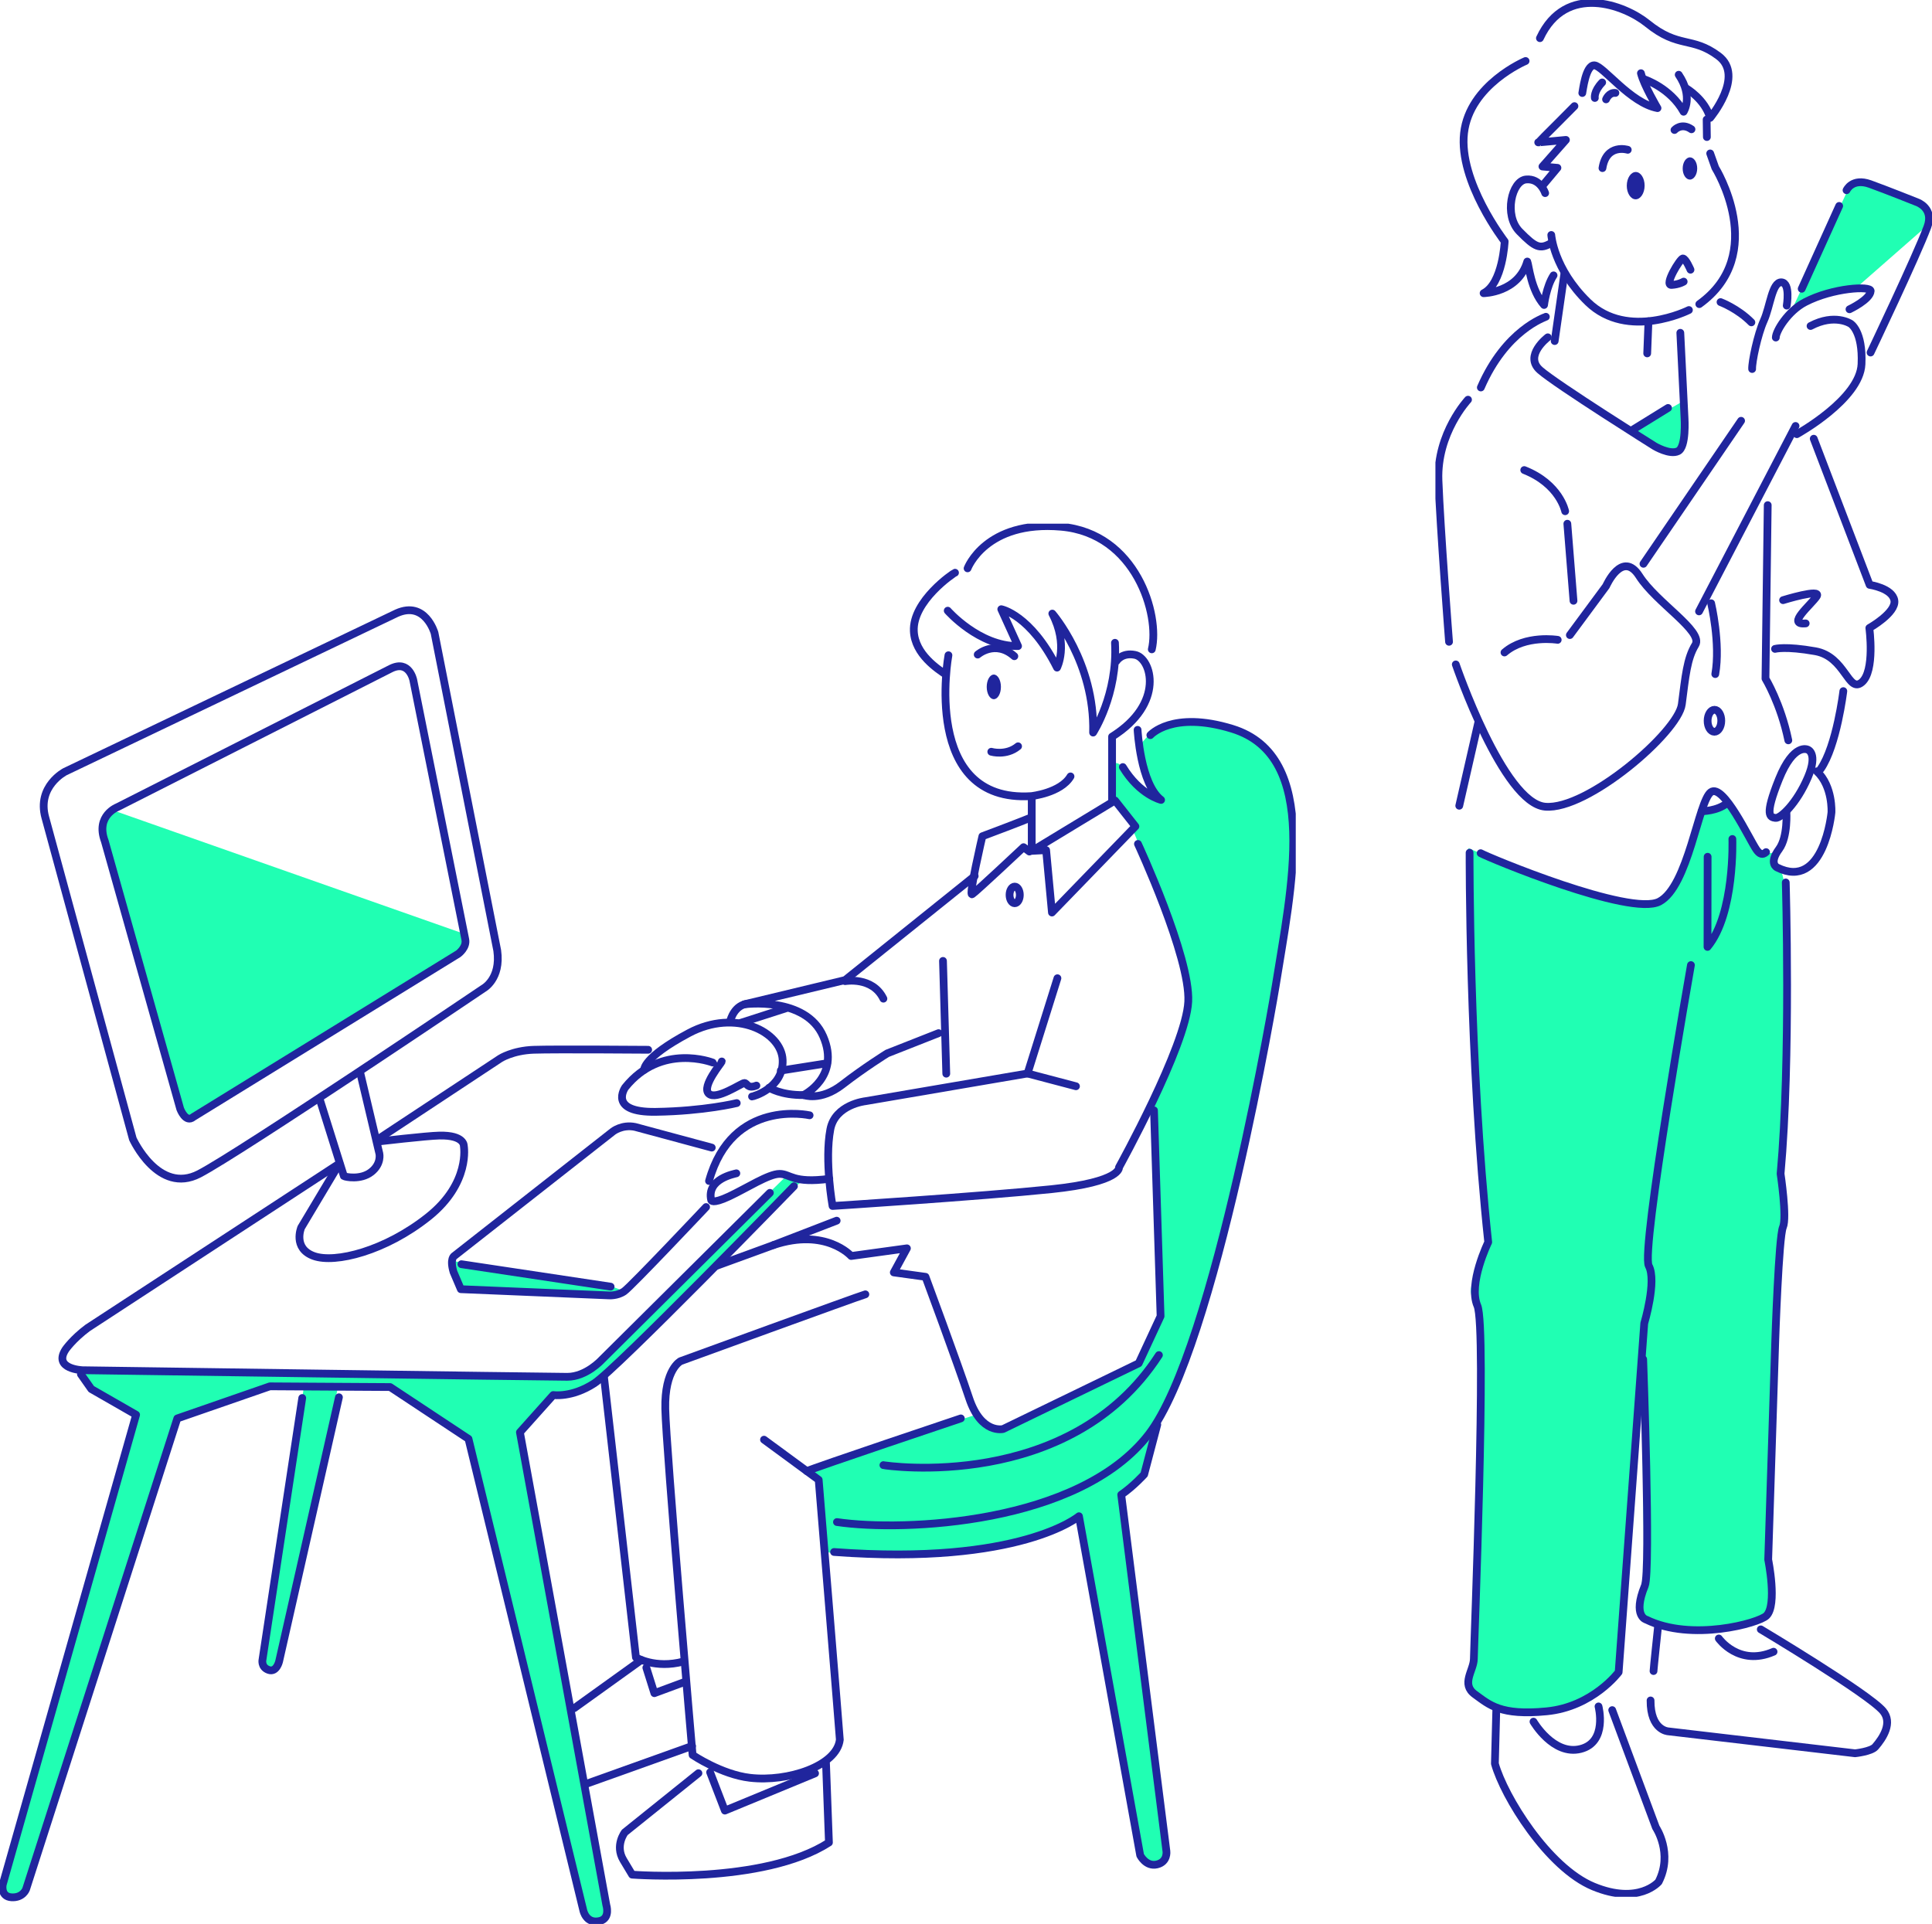 <svg width="498" height="496" viewBox="0 0 498 496" fill="none" xmlns="http://www.w3.org/2000/svg">
<g clip-path="url(#clip0_1101_21)">
<path d="M286.747 197.053C286.747 197.053 288.23 195.779 289.493 198.25C290.756 200.72 295.62 205.024 297.95 205.448C297.671 205.168 293.23 196.552 293.442 192.537C293.798 192.537 295.84 188.581 300.061 187.104C304.281 185.627 318.73 185.831 323.451 190.635C328.171 195.431 333.993 203.08 333.341 215.499C332.688 227.918 320.374 314.486 304.968 352.125C304.968 352.125 300.832 366.148 289.747 376.029C278.662 385.91 253.298 393.439 231.128 393.439C208.958 393.439 211.678 391.648 211.678 391.648L210.365 381.3L207.45 378.856L251.789 364.646C251.789 364.646 253.857 370.953 260.899 366.997C267.942 363.041 293.586 351.471 293.586 351.471L299.315 338.67L297.34 283.527C297.34 283.527 306.357 266.686 306.451 256.992C306.544 247.297 298.086 228.767 298.086 228.767L292.078 214.089L292.171 212.96L287.662 206.653L286.815 205.991L286.722 197.053H286.747Z" fill="#20FFB3"/>
<path d="M20.719 353.152L145.093 354.943C145.093 354.943 151.008 355.13 157.119 348.449C163.229 341.769 202.958 302.907 202.958 302.907L207.094 304.223L200.89 309.308L154.72 355.699C154.72 355.699 151.195 360.639 142.746 359.51L133.728 369.247L156.271 491.756C156.271 491.756 156.695 495.567 153.873 495.567C151.051 495.567 150.635 496.416 150.068 492.18C149.5 487.944 120.05 370.656 120.05 370.656L100.601 357.668L87.076 357.812L71.855 428.668C71.855 428.668 71.855 430.646 69.321 430.501C66.787 430.357 67.914 426.69 68.05 426.13C68.185 425.569 78.338 357.532 78.338 357.532L69.177 357.388L45.363 365.86L6.346 487.944C6.346 487.944 5.778 489.218 2.397 489.073C-0.985 488.929 1.27 483.853 1.27 483.853L34.804 364.586L23.253 358.661L20.719 353.16V353.152Z" fill="#20FFB3"/>
<path d="M298.12 367.455L295.018 380.154L288.815 385.612L300.934 477.919C300.934 477.919 299.806 481.493 297.179 480.55C294.552 479.608 293.891 477.919 293.891 477.919L278.018 391.19C278.018 391.19 265.34 399.916 238.848 400.858C212.356 401.8 212.17 399.542 212.17 399.542L211.704 391.639C211.704 391.639 216.119 392.624 217.814 392.624C219.509 392.624 251.119 396.062 276.62 384.483C276.62 384.483 296.179 372.158 298.128 367.455H298.12Z" fill="#20FFB3"/>
<path d="M29.168 208.911L120.101 240.905C120.101 240.905 120.194 243.163 119.533 244.386C118.872 245.608 49.38 288.23 49.38 288.23C49.38 288.23 47.685 289.639 45.931 284.775C44.177 279.911 26.346 214.556 26.346 214.556C26.346 214.556 25.855 211.025 29.168 208.911Z" fill="#20FFB3"/>
<path d="M160.873 332.923C160.873 332.923 157.212 331.225 155.898 331.327C154.585 331.429 116.347 325.02 116.347 325.02C116.347 325.02 117.94 332.55 120.576 332.83C123.211 333.11 157.966 333.865 158.246 333.865C158.525 333.865 160.407 333.679 160.873 332.923Z" fill="#20FFB3"/>
<path d="M256.17 180.253C257.181 180.253 258.001 178.832 258.001 177.079C258.001 175.325 257.181 173.904 256.17 173.904C255.159 173.904 254.34 175.325 254.34 177.079C254.34 178.832 255.159 180.253 256.17 180.253Z" fill="#20259D"/>
<path d="M252.018 168.751C252.018 168.751 256.526 164.795 261.459 169.176" stroke="#20259D" stroke-width="2" stroke-miterlimit="10" stroke-linecap="round"/>
<path d="M255.518 193.801C255.518 193.801 259.365 194.93 262.425 192.392" stroke="#20259D" stroke-width="2" stroke-miterlimit="10" stroke-linecap="round"/>
<path d="M244.475 168.921C244.475 168.921 237.433 207.027 265.798 205.244C265.798 205.244 273.408 204.446 275.942 200.159" stroke="#20259D" stroke-width="2" stroke-miterlimit="10" stroke-linecap="round"/>
<path d="M265.942 218.783V205.847" stroke="#20259D" stroke-width="2" stroke-miterlimit="10" stroke-linecap="round"/>
<path d="M244.289 157.436C244.289 157.436 252.365 166.654 262.416 166.561L258.094 157.054C258.094 157.054 265.611 158.463 272.467 172.113C272.467 172.113 275.476 166.281 271.247 158.183C271.247 158.183 282.238 170.788 281.764 188.861C281.764 188.861 288.154 179.073 287.4 165.712" stroke="#20259D" stroke-width="2" stroke-linecap="round" stroke-linejoin="round"/>
<path d="M287.781 170.424C287.781 170.424 289.154 168.14 292.569 168.828C296.798 169.677 300.366 181.34 286.654 189.905V206.654" stroke="#20259D" stroke-width="2" stroke-linecap="round" stroke-linejoin="round"/>
<path d="M246.17 147.648C245.73 147.776 235.196 154.932 235.552 162.707C235.831 168.726 241.78 172.512 243.814 173.904" stroke="#20259D" stroke-width="2" stroke-linecap="round" stroke-linejoin="round"/>
<path d="M249.408 146.519C249.408 146.519 254.06 134.1 273.501 135.789C292.942 137.479 299.001 158.658 296.891 167.401" stroke="#20259D" stroke-width="2" stroke-linecap="round" stroke-linejoin="round"/>
<path d="M293.23 188.156C293.23 188.156 293.933 202.129 299.289 206.22C299.289 206.22 293.798 204.947 289.425 197.749" stroke="#20259D" stroke-width="2" stroke-linecap="round" stroke-linejoin="round"/>
<path d="M296.518 189.523C296.518 189.523 302.137 183.123 317.612 187.876C340.578 194.93 332.781 229.233 328.841 254.071C328.841 254.071 313.349 347.439 296.052 369.807C278.154 392.955 232.924 394.933 215.738 392.387" stroke="#20259D" stroke-width="2" stroke-linecap="round" stroke-linejoin="round"/>
<path d="M227.712 377.71C228.136 377.854 275.764 384.908 298.73 349.34" stroke="#20259D" stroke-width="2" stroke-linecap="round" stroke-linejoin="round"/>
<path d="M298.306 367.269L294.925 380.112C294.925 380.112 292.103 383.219 289.01 385.333L300.662 477.265C300.662 477.265 301.035 479.99 298.222 480.652C295.408 481.315 293.9 478.301 293.9 478.301L278.12 390.884C278.12 390.884 263.086 403.685 214.992 400.103" stroke="#20259D" stroke-width="2" stroke-linecap="round" stroke-linejoin="round"/>
<path d="M287.408 206.365L265.993 219.352L269.654 219.166L271.154 235.252L292.671 213.045L287.408 206.365Z" stroke="#20259D" stroke-width="2" stroke-linecap="round" stroke-linejoin="round"/>
<path d="M265.806 210.694C265.526 210.974 253.221 215.583 253.221 215.583C253.221 215.583 249.56 231.203 250.594 230.54C251.628 229.878 263.84 218.402 263.84 218.402L265.34 219.531" stroke="#20259D" stroke-width="2" stroke-linecap="round" stroke-linejoin="round"/>
<path d="M293.323 217.562C293.323 217.562 306.849 246.729 306.29 258.214C305.73 269.699 288.442 300.929 288.442 300.929C288.442 300.929 289.196 304.69 270.967 306.574C252.738 308.459 214.602 310.904 214.602 310.904C214.602 310.904 212.492 299.266 214.034 291.142C215.255 284.741 223.051 283.892 223.051 283.892L264.857 276.745L277.349 280.039" stroke="#20259D" stroke-width="2" stroke-linecap="round" stroke-linejoin="round"/>
<path d="M264.865 276.753L272.569 252.187" stroke="#20259D" stroke-width="2" stroke-linecap="round" stroke-linejoin="round"/>
<path d="M297.459 286.252L299.154 339.323L293.518 351.462L258.569 368.397C258.569 368.397 252.933 369.806 249.831 360.494C246.73 351.182 238.56 329.162 238.56 329.162L230.39 328.033L233.772 321.82L219.399 323.798C219.399 323.798 212.916 316.455 199.39 320.971L215.662 314.689" stroke="#20259D" stroke-width="2" stroke-linecap="round" stroke-linejoin="round"/>
<path d="M243.069 247.722L243.916 276.796" stroke="#20259D" stroke-width="2" stroke-linecap="round" stroke-linejoin="round"/>
<path d="M251.238 225.846L217.839 252.662L191.822 258.918C191.822 258.918 207.695 256.754 212.204 267.195C216.712 277.636 207.128 282.296 207.128 282.296C207.128 282.296 211.492 283.994 217.136 279.614C222.78 275.234 228.687 271.566 228.687 271.566L241.933 266.346" stroke="#20259D" stroke-width="2" stroke-linecap="round" stroke-linejoin="round"/>
<path d="M217.848 252.943C217.848 252.943 224.89 251.669 227.712 257.459" stroke="#20259D" stroke-width="2" stroke-linecap="round" stroke-linejoin="round"/>
<path d="M208.687 287.525C208.687 287.525 188.678 283.009 182.763 304.46" stroke="#20259D" stroke-width="2" stroke-linecap="round" stroke-linejoin="round"/>
<path d="M189.805 302.482C189.382 302.627 182.059 303.892 183.322 309.401C183.322 309.401 183.466 310.53 187.975 308.416C192.483 306.302 198.119 302.627 200.941 302.627C203.763 302.627 204.322 305.165 213.763 303.9" stroke="#20259D" stroke-width="2" stroke-linecap="round" stroke-linejoin="round"/>
<path d="M186.051 273.646C186.051 273.927 180.788 280.047 182.67 281.923C184.551 283.799 191.127 279.198 191.873 279.198C192.619 279.198 192.627 280.794 194.975 279.86" stroke="#20259D" stroke-width="2" stroke-linecap="round" stroke-linejoin="round"/>
<path d="M193.848 282.679C194.127 282.679 202.017 280.514 201.738 273.273C201.458 266.032 189.619 259.912 177.593 266.312C165.568 272.713 166.042 275.82 166.042 275.82" stroke="#20259D" stroke-width="2" stroke-linecap="round" stroke-linejoin="round"/>
<path d="M183.704 273.926C183.704 273.926 170.458 268.748 161.161 280.327C161.161 280.327 156.559 286.821 169.051 286.634C181.543 286.447 189.907 284.376 189.907 284.376" stroke="#20259D" stroke-width="2" stroke-linecap="round" stroke-linejoin="round"/>
<path d="M188.254 263.103C188.305 262.959 189.288 258.918 193 258.731" stroke="#20259D" stroke-width="2" stroke-linecap="round" stroke-linejoin="round"/>
<path d="M201.263 275.998L213.195 274.113" stroke="#20259D" stroke-width="2" stroke-linecap="round" stroke-linejoin="round"/>
<path d="M198.263 280.42C198.263 280.42 201.365 282.398 207.145 282.305" stroke="#20259D" stroke-width="2" stroke-linecap="round" stroke-linejoin="round"/>
<path d="M190.983 263.672L202.534 259.954" stroke="#20259D" stroke-width="2" stroke-linecap="round" stroke-linejoin="round"/>
<path d="M223.06 333.679C221.085 334.247 175.432 350.902 175.432 350.902C175.432 350.902 171.28 352.948 171.483 363.186C171.686 373.423 178.526 452.436 178.526 452.436C178.526 452.436 185.949 457.461 193.322 458.319C203.043 459.448 215.729 455.263 216.475 448.489C216.475 447.92 211.026 381.496 211.026 381.496L196.933 371.148" stroke="#20259D" stroke-width="2" stroke-linecap="round" stroke-linejoin="round"/>
<path d="M207.983 379.263C209.678 378.414 247.67 365.664 247.67 365.664" stroke="#20259D" stroke-width="2" stroke-linecap="round" stroke-linejoin="round"/>
<path d="M261.552 232.858C262.282 232.858 262.874 231.896 262.874 230.71C262.874 229.524 262.282 228.562 261.552 228.562C260.822 228.562 260.23 229.524 260.23 230.71C260.23 231.896 260.822 232.858 261.552 232.858Z" stroke="#20259D" stroke-width="2" stroke-linecap="round" stroke-linejoin="round"/>
<path d="M97.931 293.357L128.932 272.891C128.932 272.891 132.127 270.82 137.576 270.633C143.025 270.446 167.076 270.633 167.076 270.633" stroke="#20259D" stroke-width="2" stroke-linecap="round" stroke-linejoin="round"/>
<path d="M198.449 307.516L155.051 350.613C155.051 350.613 151.102 354.943 146.22 354.943C141.339 354.943 21.278 353.245 21.278 353.245C21.278 353.245 13.575 352.965 16.914 347.88C16.914 347.88 18.795 345.155 22.6 342.328L87.016 300.258" stroke="#20259D" stroke-width="2" stroke-linecap="round" stroke-linejoin="round"/>
<path d="M20.855 354.281L23.532 358.092L35.083 364.722L0.71 485.83C0.71 485.83 0.049 488.937 2.964 489.124C5.88 489.311 6.719 487.053 6.719 487.053L45.702 365.673L69.567 357.396L100.567 357.583L120.762 370.944L150.356 492.511C150.356 492.511 151.076 496.059 154.585 495.236C157.407 494.574 156.28 491.093 156.28 491.093L134.017 369.238L142.61 359.637C142.61 359.637 147.356 360.393 153.178 356.624C159 352.863 204.653 305.81 204.653 305.81" stroke="#20259D" stroke-width="2" stroke-linecap="round" stroke-linejoin="round"/>
<path d="M183.466 295.853L163.703 290.522C160.322 289.817 157.958 291.719 157.958 291.719L117.093 323.789C117.093 323.789 115.872 324.451 116.906 327.932L118.788 332.354L156.924 333.95C156.924 333.95 159.085 334.137 160.873 332.915C162.661 331.692 182.009 311.175 182.009 311.175" stroke="#20259D" stroke-width="2" stroke-linecap="round" stroke-linejoin="round"/>
<path d="M118.932 325.912L157.398 331.701" stroke="#20259D" stroke-width="2" stroke-linecap="round" stroke-linejoin="round"/>
<path d="M77.906 360.401L67.677 427.776C67.677 427.776 67.168 429.754 69.211 430.501C71.253 431.248 71.94 428.336 71.94 428.336L87.364 360.214" stroke="#20259D" stroke-width="2" stroke-linecap="round" stroke-linejoin="round"/>
<path d="M180.034 457.13L161.059 472.376C161.059 472.376 158.432 475.763 160.686 479.523L162.941 483.284C162.941 483.284 196.755 485.915 213.67 475.007L212.916 454.634" stroke="#20259D" stroke-width="2" stroke-linecap="round" stroke-linejoin="round"/>
<path d="M210.094 457.173L186.848 466.773L183.043 456.893" stroke="#20259D" stroke-width="2" stroke-linecap="round" stroke-linejoin="round"/>
<path d="M155.703 355.13L163.924 427.276C163.924 427.276 168.856 430.306 176.187 428.337" stroke="#20259D" stroke-width="2" stroke-linecap="round" stroke-linejoin="round"/>
<path d="M199.39 320.971L184.687 326.336" stroke="#20259D" stroke-width="2" stroke-linecap="round" stroke-linejoin="round"/>
<path d="M165.288 427.963L148 440.382" stroke="#20259D" stroke-width="2" stroke-linecap="round" stroke-linejoin="round"/>
<path d="M150.915 459.949L178.39 450.119" stroke="#20259D" stroke-width="2" stroke-linecap="round" stroke-linejoin="round"/>
<path d="M166.602 429.932L168.67 436.502L176.746 433.514" stroke="#20259D" stroke-width="2" stroke-linecap="round" stroke-linejoin="round"/>
<path d="M82.338 283.145L88.635 303.187C88.965 303.425 92.957 304.265 95.677 302.152C98.398 300.038 97.787 297.398 97.787 297.398L92.855 276.558" stroke="#20259D" stroke-width="2" stroke-linecap="round" stroke-linejoin="round"/>
<path d="M87.508 299.945L77.643 316.455C77.643 316.455 75.389 321.82 80.88 323.798C86.372 325.776 99.347 322.533 110.474 313.637C121.322 304.953 119.559 295.429 119.559 295.429C119.559 295.429 119.771 292.602 113.245 292.746C109.991 292.814 97.279 294.3 97.279 294.3" stroke="#20259D" stroke-width="2" stroke-linecap="round" stroke-linejoin="round"/>
<path d="M11.693 210.787L34.236 293.595C34.236 293.595 40.812 308.085 51.329 302.627C61.846 297.169 124.601 254.827 124.601 254.827C124.601 254.827 129.203 252.382 128.169 245.039L112.008 163.174C112.008 163.174 109.61 154.779 102.237 158.089L16.77 198.937C16.77 198.937 9.439 202.698 11.693 210.796V210.787Z" stroke="#20259D" stroke-width="2" stroke-linecap="round" stroke-linejoin="round"/>
<path d="M27.007 216.814L46.456 285.879C46.456 285.879 47.863 289.639 49.838 287.95L118.135 245.888C118.135 245.888 120.389 244.241 119.923 242.128L106.533 175.321C106.533 175.321 105.474 170.024 100.754 172.359L30.295 208.071C30.295 208.071 24.566 210.236 27.007 216.823V216.814Z" stroke="#20259D" stroke-width="2" stroke-linecap="round" stroke-linejoin="round"/>
</g>
<g clip-path="url(#clip1_1101_21)">
<path d="M378.524 218.65C378.524 218.65 387.963 222.747 388.645 222.969C389.326 223.19 417.664 233.462 423.523 233.058C429.382 232.655 432.576 228.871 434.661 221.062C436.746 213.252 437.906 209.004 437.906 209.004C437.906 209.004 443.999 208.601 445.809 206.825C447.62 205.049 449.105 219.155 453.835 219.851C458.565 220.547 458.809 218.317 458.809 218.317C458.809 218.317 455.635 221.203 457.873 223.009C460.111 224.815 459.856 228.841 459.856 228.841C459.856 228.841 460.66 274.255 459.348 299.974C459.348 299.974 458.839 307.803 459.5 309.589C460.161 311.375 460.131 316.077 459.429 318.983C458.727 321.889 455.91 401.053 455.91 401.053C455.91 401.053 456.744 410.678 456.734 411.798C456.723 412.918 457.792 420.98 438.181 420.173C438.181 420.173 423.31 418.952 422.659 414.916C422.008 410.88 423.849 405.977 423.849 405.977L423.096 353.177L417.868 422.927L416.901 431.423C416.901 431.423 408.479 442.996 392.703 441.543C376.927 440.09 378.117 431.827 378.117 431.827L379.968 424.683L381.931 338.799C381.931 338.799 378.351 334.521 379.277 331.625C380.202 328.729 383.884 318.458 383.884 318.458C383.884 318.458 378.198 262.268 379.114 228.276L378.504 218.65H378.524Z" fill="#20FFB3"/>
<path d="M461.708 80.209L476.711 48.103C476.711 48.103 478.867 46.66 482.692 47.921C486.516 49.183 495.732 53.38 495.732 53.38C495.732 53.38 498.326 53.178 496.596 58.304L478.44 74.225C478.44 74.225 464.21 77.868 461.708 80.209Z" fill="#20FFB3"/>
<path d="M420.248 111.144L434.254 103.193C434.254 103.193 434.6 113.515 433.156 115.18C431.711 116.844 429.423 116.41 429.168 116.41C428.914 116.41 420.238 111.144 420.238 111.144H420.248Z" fill="#20FFB3"/>
<path d="M423.923 47.879C423.937 45.934 422.919 44.35 421.649 44.342C420.38 44.333 419.339 45.902 419.326 47.847C419.312 49.792 420.33 51.375 421.6 51.384C422.869 51.393 423.909 49.824 423.923 47.879Z" fill="#20259D"/>
<path d="M437.478 43.446C437.489 41.864 436.66 40.575 435.627 40.568C434.593 40.561 433.746 41.838 433.735 43.42C433.724 45.003 434.553 46.291 435.586 46.299C436.62 46.306 437.467 45.029 437.478 43.446Z" fill="#20259D"/>
<path d="M419.577 38.618C419.577 38.618 414.074 36.903 413.057 43.34" stroke="#20259D" stroke-width="2" stroke-miterlimit="10" stroke-linecap="round"/>
<path d="M431.62 33.513C431.62 33.513 433.41 31.515 436.004 33.331" stroke="#20259D" stroke-width="2" stroke-miterlimit="10" stroke-linecap="round"/>
<path d="M439.91 30.819L439.971 35.329" stroke="#20259D" stroke-width="2" stroke-miterlimit="10" stroke-linecap="round"/>
<path d="M438.018 78.402C455.981 65.477 442.137 43.249 442.137 43.249L440.825 39.557" stroke="#20259D" stroke-width="2" stroke-linecap="round" stroke-linejoin="round"/>
<path d="M435.343 79.926C435.343 79.926 419.607 87.877 409.313 77.888C400.444 69.261 399.864 60.574 399.864 60.574" stroke="#20259D" stroke-width="2" stroke-miterlimit="10" stroke-linecap="round"/>
<path d="M435.75 69.533C435.75 69.533 434.498 66.577 433.766 66.638C433.034 66.698 428.853 73.569 430.847 73.458C432.84 73.347 433.99 72.601 433.99 72.601" stroke="#20259D" stroke-width="2" stroke-linecap="round" stroke-linejoin="round"/>
<path d="M398.287 49.788C398.287 49.788 397.067 45.924 393.364 46.267C389.662 46.61 387.577 55.489 391.676 59.676C395.775 63.863 396.945 64.277 399.722 62.733" stroke="#20259D" stroke-width="2" stroke-miterlimit="10" stroke-linecap="round"/>
<path d="M405.835 27.358C405.835 27.358 396.629 36.641 396.497 36.702C396.365 36.762 403.638 36.066 403.638 36.066L397.586 42.927L401.451 43.27L397.484 48.012" stroke="#20259D" stroke-width="2" stroke-linecap="round" stroke-linejoin="round"/>
<path d="M407.859 23.978C407.991 23.474 408.713 16.704 410.982 16.845C413.25 16.986 420.248 26.572 427.246 27.873C427.246 27.873 423.757 22.011 422.974 18.873" stroke="#20259D" stroke-width="2" stroke-linecap="round" stroke-linejoin="round"/>
<path d="M423.889 20.457C423.889 20.457 430.542 22.636 433.969 28.811C433.969 28.811 436.533 24.937 432.708 19.266" stroke="#20259D" stroke-width="2" stroke-linecap="round" stroke-linejoin="round"/>
<path d="M434.722 22.828C434.722 22.828 439.503 25.623 440.805 30.395C440.805 30.395 449.868 19.579 442.961 14.433C436.065 9.277 432.759 12.627 424.612 6.018C418.773 1.296 403.607 -4.505 396.935 9.842" stroke="#20259D" stroke-width="2" stroke-linecap="round" stroke-linejoin="round"/>
<path d="M393.242 15.725C393.242 15.725 378.798 21.768 377.374 34.31C375.95 46.852 387.851 62.238 387.851 62.238C387.851 62.238 387.373 73.105 382.42 75.587C382.42 75.587 391.31 75.486 393.68 67.424C394.076 68.302 394.565 74.709 398.003 78.624C398.003 78.624 398.572 73.862 400.454 70.986" stroke="#20259D" stroke-width="2" stroke-linecap="round" stroke-linejoin="round"/>
<path d="M411.093 25.259C411.093 25.259 410.748 23.585 412.985 21.254" stroke="#20259D" stroke-width="2" stroke-linecap="round" stroke-linejoin="round"/>
<path d="M413.982 25.613C413.982 25.613 414.704 23.776 416.393 23.958" stroke="#20259D" stroke-width="2" stroke-linecap="round" stroke-linejoin="round"/>
<path d="M403.261 70.381L400.739 87.927" stroke="#20259D" stroke-width="2" stroke-miterlimit="10" stroke-linecap="round"/>
<path d="M424.917 82.822L424.591 91.106" stroke="#20259D" stroke-width="2" stroke-miterlimit="10" stroke-linecap="round"/>
<path d="M398.969 86.959C398.969 86.959 392.713 91.681 396.955 95.414C401.196 99.147 426.514 115.028 426.514 115.028C426.514 115.028 430.409 117.349 432.556 116.31C434.702 115.271 434.214 107.855 434.214 107.855L433.125 85.798" stroke="#20259D" stroke-width="2" stroke-linecap="round" stroke-linejoin="round"/>
<path d="M420.645 110.922L429.962 105.17" stroke="#20259D" stroke-width="2" stroke-linecap="round" stroke-linejoin="round"/>
<path d="M398.47 81.662C398.206 81.833 388.136 85.032 381.708 99.894" stroke="#20259D" stroke-width="2" stroke-linecap="round" stroke-linejoin="round"/>
<path d="M378.402 103.042C378.402 103.042 370.336 111.628 370.783 123.806C371.231 135.985 373.509 165.457 373.509 165.457" stroke="#20259D" stroke-width="2" stroke-linecap="round" stroke-linejoin="round"/>
<path d="M375.249 171.288C375.249 171.288 387.444 207.006 398.287 207.965C409.13 208.923 432.566 188.794 433.512 181.57C434.448 174.346 434.844 169.755 437.001 166.244C439.157 162.732 426.941 155.407 422.547 148.506C418.153 141.604 413.992 151.089 413.992 151.089L404.655 163.721" stroke="#20259D" stroke-width="2" stroke-linecap="round" stroke-linejoin="round"/>
<path d="M401.522 164.952C401.522 164.952 393.171 163.57 387.8 168.211" stroke="#20259D" stroke-width="2" stroke-linecap="round" stroke-linejoin="round"/>
<path d="M405.591 154.883L404.004 135.016" stroke="#20259D" stroke-width="2" stroke-linecap="round" stroke-linejoin="round"/>
<path d="M403.444 131.798C403.444 131.798 402.071 124.815 392.896 121.183" stroke="#20259D" stroke-width="2" stroke-linecap="round" stroke-linejoin="round"/>
<path d="M443.49 77.878C443.49 77.878 447.874 79.502 451.444 83.104" stroke="#20259D" stroke-width="2" stroke-linecap="round" stroke-linejoin="round"/>
<path d="M467.516 113.101L481.919 150.776C481.919 150.776 487.777 151.614 488.296 154.792C488.815 157.97 481.847 161.895 481.847 161.895C481.847 161.895 483.373 173.024 479.884 175.91C476.395 178.796 475.663 169.261 467.933 167.888C460.202 166.516 457.537 167.283 457.537 167.283" stroke="#20259D" stroke-width="2" stroke-linecap="round" stroke-linejoin="round"/>
<path d="M455.228 219.679C454.303 220.537 453.53 220.164 452.757 219.054C450.905 216.39 444.212 201.861 440.988 204.222C437.764 206.583 435.21 228.528 427.714 232.443C420.217 236.358 383.508 221.021 381.657 219.952" stroke="#20259D" stroke-width="2" stroke-linecap="round" stroke-linejoin="round"/>
<path d="M455.655 130.224L455.076 174.941C455.076 174.941 459.022 181.419 460.965 190.863" stroke="#20259D" stroke-width="2" stroke-linecap="round" stroke-linejoin="round"/>
<path d="M381.097 186.06L376.144 207.723" stroke="#20259D" stroke-width="2" stroke-linecap="round" stroke-linejoin="round"/>
<path d="M378.809 219.831C378.809 219.831 378.605 273.639 383.61 320.244C383.61 320.244 378.371 330.969 380.823 336.63C383.274 342.29 379.928 424.653 379.907 427.649C379.887 430.646 376.479 434.157 380.202 436.821C383.915 439.495 386.743 442.34 398.664 441.18C410.585 440.029 417.227 431.08 417.227 431.08L423.828 341.16C423.828 341.16 427.104 330.243 424.998 326.348C422.893 322.453 435.861 248.798 435.861 248.798" stroke="#20259D" stroke-width="2" stroke-linecap="round" stroke-linejoin="round"/>
<path d="M441.069 155.519C441.069 155.519 443.531 165.861 442.137 173.781" stroke="#20259D" stroke-width="2" stroke-linecap="round" stroke-linejoin="round"/>
<path d="M459.612 154.721C459.612 154.721 469.641 151.614 468.289 153.722C466.936 155.831 460.233 161.209 465.441 160.715" stroke="#20259D" stroke-width="2" stroke-linecap="round" stroke-linejoin="round"/>
<path d="M446.542 216.289C446.542 216.289 447.233 235.54 440.133 244.117L440.164 220.87" stroke="#20259D" stroke-width="2" stroke-linecap="round" stroke-linejoin="round"/>
<path d="M438.648 209.135C438.648 209.135 442.646 209.135 445.158 207.047" stroke="#20259D" stroke-width="2" stroke-linecap="round" stroke-linejoin="round"/>
<path d="M460.304 227.499C460.304 227.499 461.667 272.973 458.971 302.597C458.971 302.597 460.67 313.897 459.582 316.359C458.493 318.821 457.598 345.629 457.598 345.629L455.777 402.072C455.777 402.072 458.168 413.756 455.32 416.53C453.346 418.457 436.065 423.28 424.367 417.549C424.367 417.549 420.726 416.732 423.981 408.812C425.558 404.988 423.554 350.412 423.554 350.412" stroke="#20259D" stroke-width="2" stroke-linecap="round" stroke-linejoin="round"/>
<path d="M415.569 440.867L426.829 471.116C426.829 471.116 431.315 477.765 427.531 485.141C427.531 485.141 422.414 491.195 410.717 486.342C399.01 481.498 387.678 463.155 385.329 454.67L385.695 440.645" stroke="#20259D" stroke-width="2" stroke-linecap="round" stroke-linejoin="round"/>
<path d="M395.277 443.843C395.277 443.843 400.383 452.642 407.411 450.886C414.44 449.13 412.039 439.918 412.039 439.918" stroke="#20259D" stroke-width="2" stroke-linecap="round" stroke-linejoin="round"/>
<path d="M443.683 185.827C443.694 184.262 442.915 182.987 441.943 182.98C440.971 182.973 440.174 184.237 440.163 185.803C440.152 187.369 440.931 188.644 441.903 188.65C442.875 188.657 443.671 187.393 443.683 185.827Z" stroke="#20259D" stroke-width="2" stroke-linecap="round" stroke-linejoin="round"/>
<path d="M475.144 178.17C475.144 178.17 473.446 192.275 469.306 198.238" stroke="#20259D" stroke-width="2" stroke-linecap="round" stroke-linejoin="round"/>
<path d="M423.625 145.348L448.79 108.48" stroke="#20259D" stroke-width="2" stroke-linecap="round" stroke-linejoin="round"/>
<path d="M437.947 157.617L462.826 109.812" stroke="#20259D" stroke-width="2" stroke-linecap="round" stroke-linejoin="round"/>
<path d="M463.162 111.931C463.162 111.931 479.427 102.951 479.833 93.88C480.22 85.314 477.016 83.447 477.016 83.447C477.016 83.447 472.947 80.733 466.692 84.043" stroke="#20259D" stroke-width="2" stroke-linecap="round" stroke-linejoin="round"/>
<path d="M476.731 79.734C476.731 79.734 482.081 77.212 482.193 75.012C482.254 73.65 472.439 74.175 465.278 77.898C460.884 80.178 457.751 85.344 457.741 87.019" stroke="#20259D" stroke-width="2" stroke-linecap="round" stroke-linejoin="round"/>
<path d="M460.558 78.786C460.558 78.786 461.575 72.883 459.175 72.782C456.774 72.681 456.286 79.028 454.659 82.63C453.031 86.232 451.556 93.365 451.638 95.131" stroke="#20259D" stroke-width="2" stroke-linecap="round" stroke-linejoin="round"/>
<path d="M464.413 74.447L474.076 53.087" stroke="#20259D" stroke-width="2" stroke-linecap="round" stroke-linejoin="round"/>
<path d="M475.968 49.041C475.968 49.041 477.413 45.792 482.031 47.447C486.313 48.991 494.226 52.159 494.226 52.159C494.226 52.159 498.62 53.693 496.8 58.526C493.931 66.194 482.163 90.884 482.163 90.884" stroke="#20259D" stroke-width="2" stroke-linecap="round" stroke-linejoin="round"/>
<path d="M453.865 420.052C453.865 420.052 481.624 436.629 485.367 441.089C487.91 444.106 485.408 448 483.383 450.331C482.315 451.562 478.175 451.996 478.175 451.996L430.023 446.346C430.023 446.346 425.405 446.134 425.456 438.375" stroke="#20259D" stroke-width="2" stroke-linecap="round" stroke-linejoin="round"/>
<path d="M426.219 430.797C426.219 430.273 427.368 419.517 427.368 419.517" stroke="#20259D" stroke-width="2" stroke-linecap="round" stroke-linejoin="round"/>
<path d="M443.043 422.403C443.043 422.403 448.189 429.718 457.161 425.813" stroke="#20259D" stroke-width="2" stroke-linecap="round" stroke-linejoin="round"/>
<path d="M465.97 193.254C465.97 193.254 468.685 194.102 466.02 200.378C463.121 207.188 458.931 211.032 457.669 210.861C456.256 210.669 454.72 210.407 458.544 200.882C462.369 191.357 465.97 193.264 465.97 193.264V193.254Z" stroke="#20259D" stroke-width="2" stroke-linecap="round" stroke-linejoin="round"/>
<path d="M460.467 209.246C460.467 209.246 460.904 215.734 458.585 218.892C455.798 222.676 458.107 223.654 458.107 223.654C470.16 229.648 472.083 209.458 472.083 209.458C472.083 209.458 472.49 202.759 468.329 198.844" stroke="#20259D" stroke-width="2" stroke-linecap="round" stroke-linejoin="round"/>
</g>
<defs>
<clipPath id="clip0_1101_21">
<rect width="334" height="361" fill="white" transform="translate(0 135)"/>
</clipPath>
<clipPath id="clip1_1101_21">
<rect width="128" height="489" fill="white" transform="translate(370)"/>
</clipPath>
</defs>
</svg>
